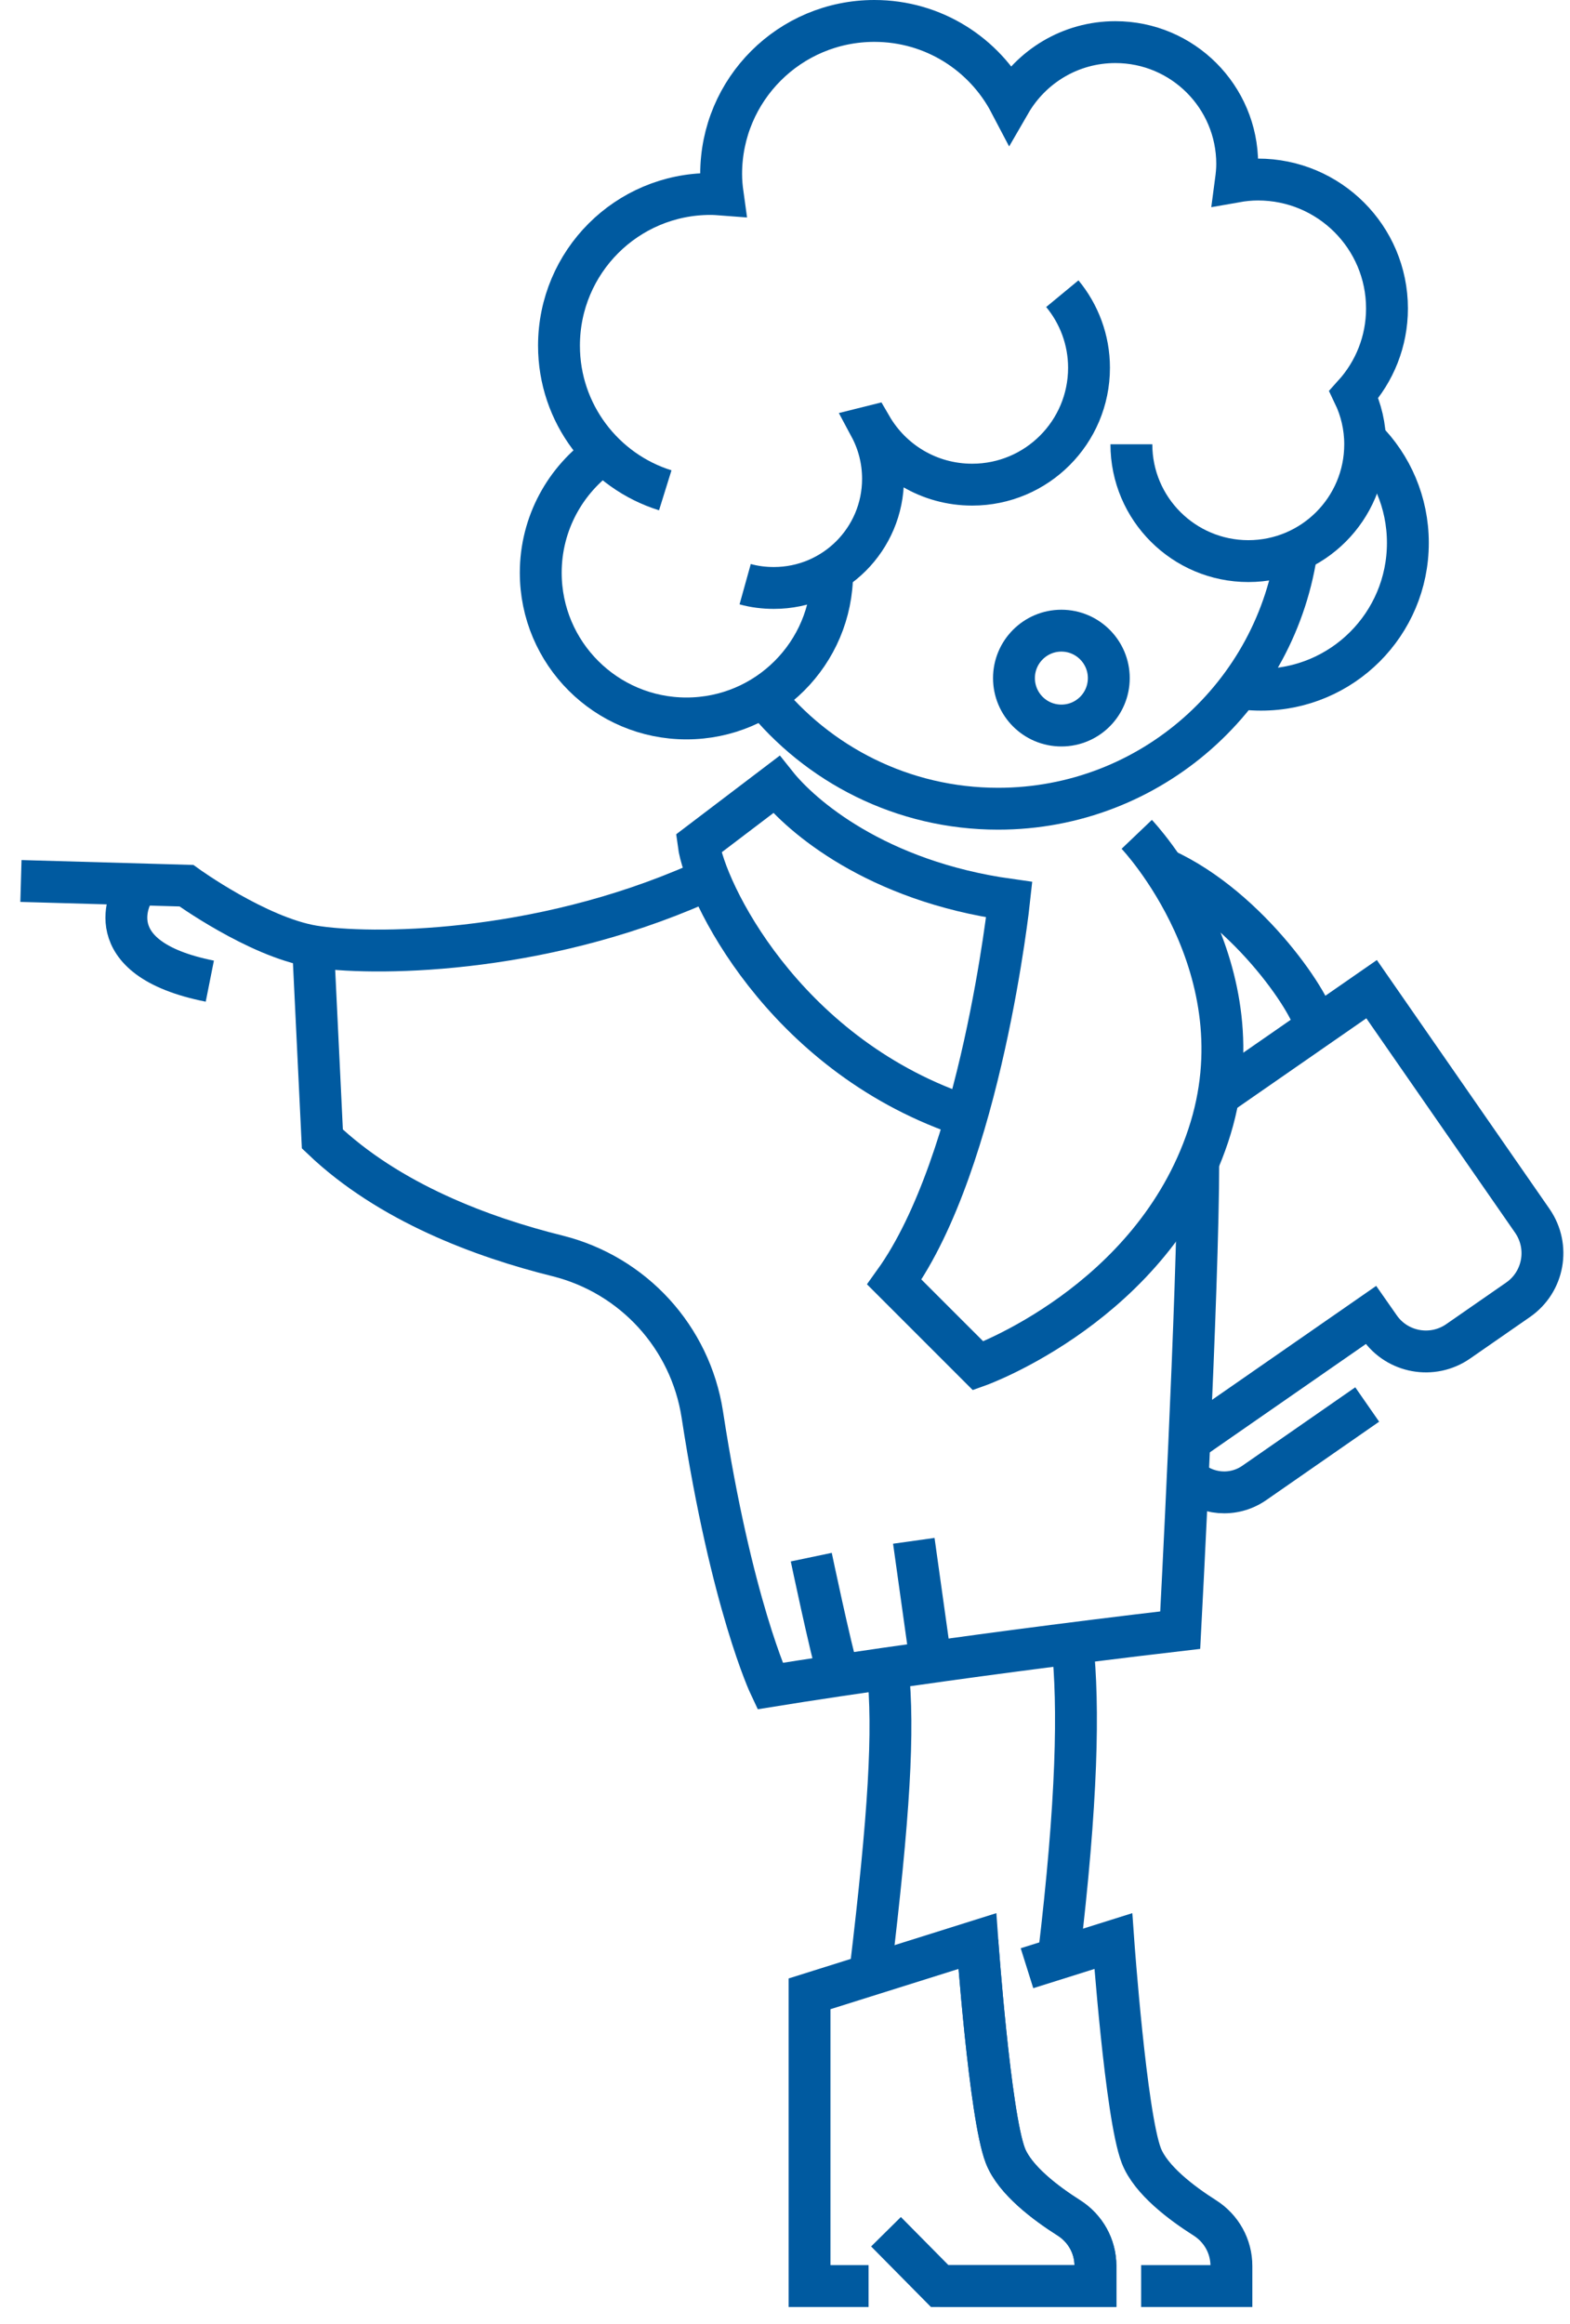 <?xml version="1.0" encoding="UTF-8"?>
<svg width="75px" height="111px" viewBox="0 0 75 111" version="1.1" xmlns="http://www.w3.org/2000/svg" xmlns:xlink="http://www.w3.org/1999/xlink">
    <title>designer_color</title>
    <g id="-designsssssssss" stroke="none" stroke-width="1" fill="none" fill-rule="evenodd">
        <g id="designer_color" transform="translate(1, 1)" stroke="#005AA0" stroke-width="2">
            <path d="M40.492,108.188 L37.672,108.188 L37.672,94.23 L45.69,91.71 C45.69,91.71 46.282,100.02 47.025,101.955 C47.475,103.125 48.96,104.235 50.062,104.933 C50.85,105.435 51.33,106.29 51.33,107.228 L51.33,108.188 L43.89,108.188 L41.325,105.593" id="Stroke-995"></path>
            <path d="M45.69,91.71 C45.69,91.71 46.282,100.02 47.025,101.955 C47.475,103.125 48.96,104.235 50.062,104.933 C50.85,105.435 51.33,106.29 51.33,107.228 L51.33,108.188 L43.89,108.188" id="Stroke-996"></path>
            <path d="M48.06,93.007 L52.185,91.71 C52.185,91.71 52.778,100.02 53.52,101.955 C53.97,103.125 55.455,104.235 56.557,104.933 C57.345,105.435 57.825,106.29 57.825,107.228 L57.825,108.188 L53.513,108.188" id="Stroke-997"></path>
            <path d="M2.38475906e-12,41.078 L7.905,41.303 C7.905,41.303 11.287,43.748 13.957,44.197 C16.628,44.64 24.608,44.64 32.407,41.19" id="Stroke-998"></path>
            <path d="M5.348,41.633 C5.348,41.633 3.45,44.752 9.023,45.862" id="Stroke-999"></path>
            <path d="M39.09,79.162 C38.64,77.603 37.755,73.373 37.755,73.373" id="Stroke-1000"></path>
            <line x1="43.432" y1="78.157" x2="42.653" y2="72.593" id="Stroke-1001"></line>
            <path d="M61.845,48.105 C61.867,47.205 58.725,42.383 54.585,40.508" id="Stroke-1002"></path>
            <path d="M64.312,66.082 L58.913,69.832 C57.915,70.522 56.587,70.395 55.748,69.585" id="Stroke-1003"></path>
            <path d="M57.203,51.322 L64.522,46.245 L72.203,57.315 C73.05,58.545 72.75,60.225 71.52,61.08 L68.655,63.068 C67.433,63.915 65.745,63.615 64.897,62.385 L64.493,61.807 L55.815,67.83" id="Stroke-1005"></path>
            <path d="M44.843,52.215 C36.375,49.245 32.663,41.52 32.37,39.292 L36.083,36.472 C37.267,37.958 40.83,41.078 47.212,41.97 C47.212,41.97 45.877,54.443 41.722,60.233 L45.727,64.237 C45.727,64.237 54.045,61.267 56.715,53.25 C59.392,45.233 53.303,38.85 53.303,38.85" id="Stroke-1007"></path>
            <path d="M56.242,54.495 C56.242,60.585 55.38,76.86 55.38,76.86 C43.95,78.195 35.782,79.53 35.782,79.53 C35.782,79.53 33.945,75.653 32.55,66.562 C31.98,62.873 29.258,59.895 25.642,58.987 C22.043,58.095 17.587,56.438 14.4,53.4 L13.957,44.197" id="Stroke-1008"></path>
            <path d="M64.207,19.973 C65.475,21.24 66.255,22.995 66.255,24.93 C66.255,28.808 63.12,31.942 59.242,31.942 C58.972,31.942 58.695,31.927 58.432,31.898" id="Stroke-1009"></path>
            <path d="M35.422,32.212 C38.062,35.513 42.127,37.627 46.68,37.627 C53.992,37.627 60.03,32.182 60.968,25.117" id="Stroke-1010"></path>
            <path d="M34.597,26.902 C35.032,27.023 35.49,27.082 35.97,27.082 C38.85,27.082 41.182,24.75 41.182,21.87 C41.182,20.97 40.958,20.13 40.56,19.387 L40.62,19.372 C41.587,21.038 43.38,22.148 45.443,22.148 C48.525,22.148 51.023,19.65 51.023,16.567 C51.023,15.225 50.542,13.988 49.748,13.027" id="Stroke-1011"></path>
            <path d="M53.047,20.22 C53.047,23.302 55.553,25.8 58.635,25.8 C61.718,25.8 64.215,23.302 64.215,20.22 C64.215,19.372 64.02,18.562 63.675,17.843 C64.657,16.755 65.257,15.315 65.257,13.732 C65.257,10.328 62.498,7.575 59.093,7.575 C58.733,7.575 58.38,7.612 58.035,7.673 C58.072,7.395 58.102,7.117 58.102,6.832 C58.102,3.623 55.5,1.012 52.282,1.012 C50.13,1.012 48.255,2.183 47.25,3.922 C46.028,1.59 43.59,-2.04902761e-12 40.77,-2.04902761e-12 C36.727,-2.04902761e-12 33.45,3.27 33.45,7.312 C33.45,7.65 33.48,7.973 33.525,8.295 C33.33,8.28 33.135,8.265 32.94,8.265 C28.942,8.265 25.703,11.505 25.703,15.51 C25.703,18.75 27.84,21.503 30.78,22.418" id="Stroke-1012"></path>
            <path d="M38.752,26.355 C38.752,30.203 35.633,33.315 31.793,33.315 C27.953,33.315 24.832,30.203 24.832,26.355 C24.832,23.992 26.017,21.9 27.817,20.648" id="Stroke-1013"></path>
            <path d="M51.968,31.387 C51.968,30.142 50.955,29.122 49.703,29.122 C48.45,29.122 47.438,30.142 47.438,31.387 C47.438,32.64 48.45,33.653 49.703,33.653 C50.955,33.653 51.968,32.64 51.968,31.387 Z" id="Stroke-1014"></path>
            <path d="M50.227,77.49 C50.55,80.49 50.468,85.013 49.568,92.535" id="Stroke-1015"></path>
            <path d="M41.407,78.683 C41.722,81.683 41.475,85.68 40.575,93.203" id="Stroke-1016"></path>
        </g>
    </g>
</svg>